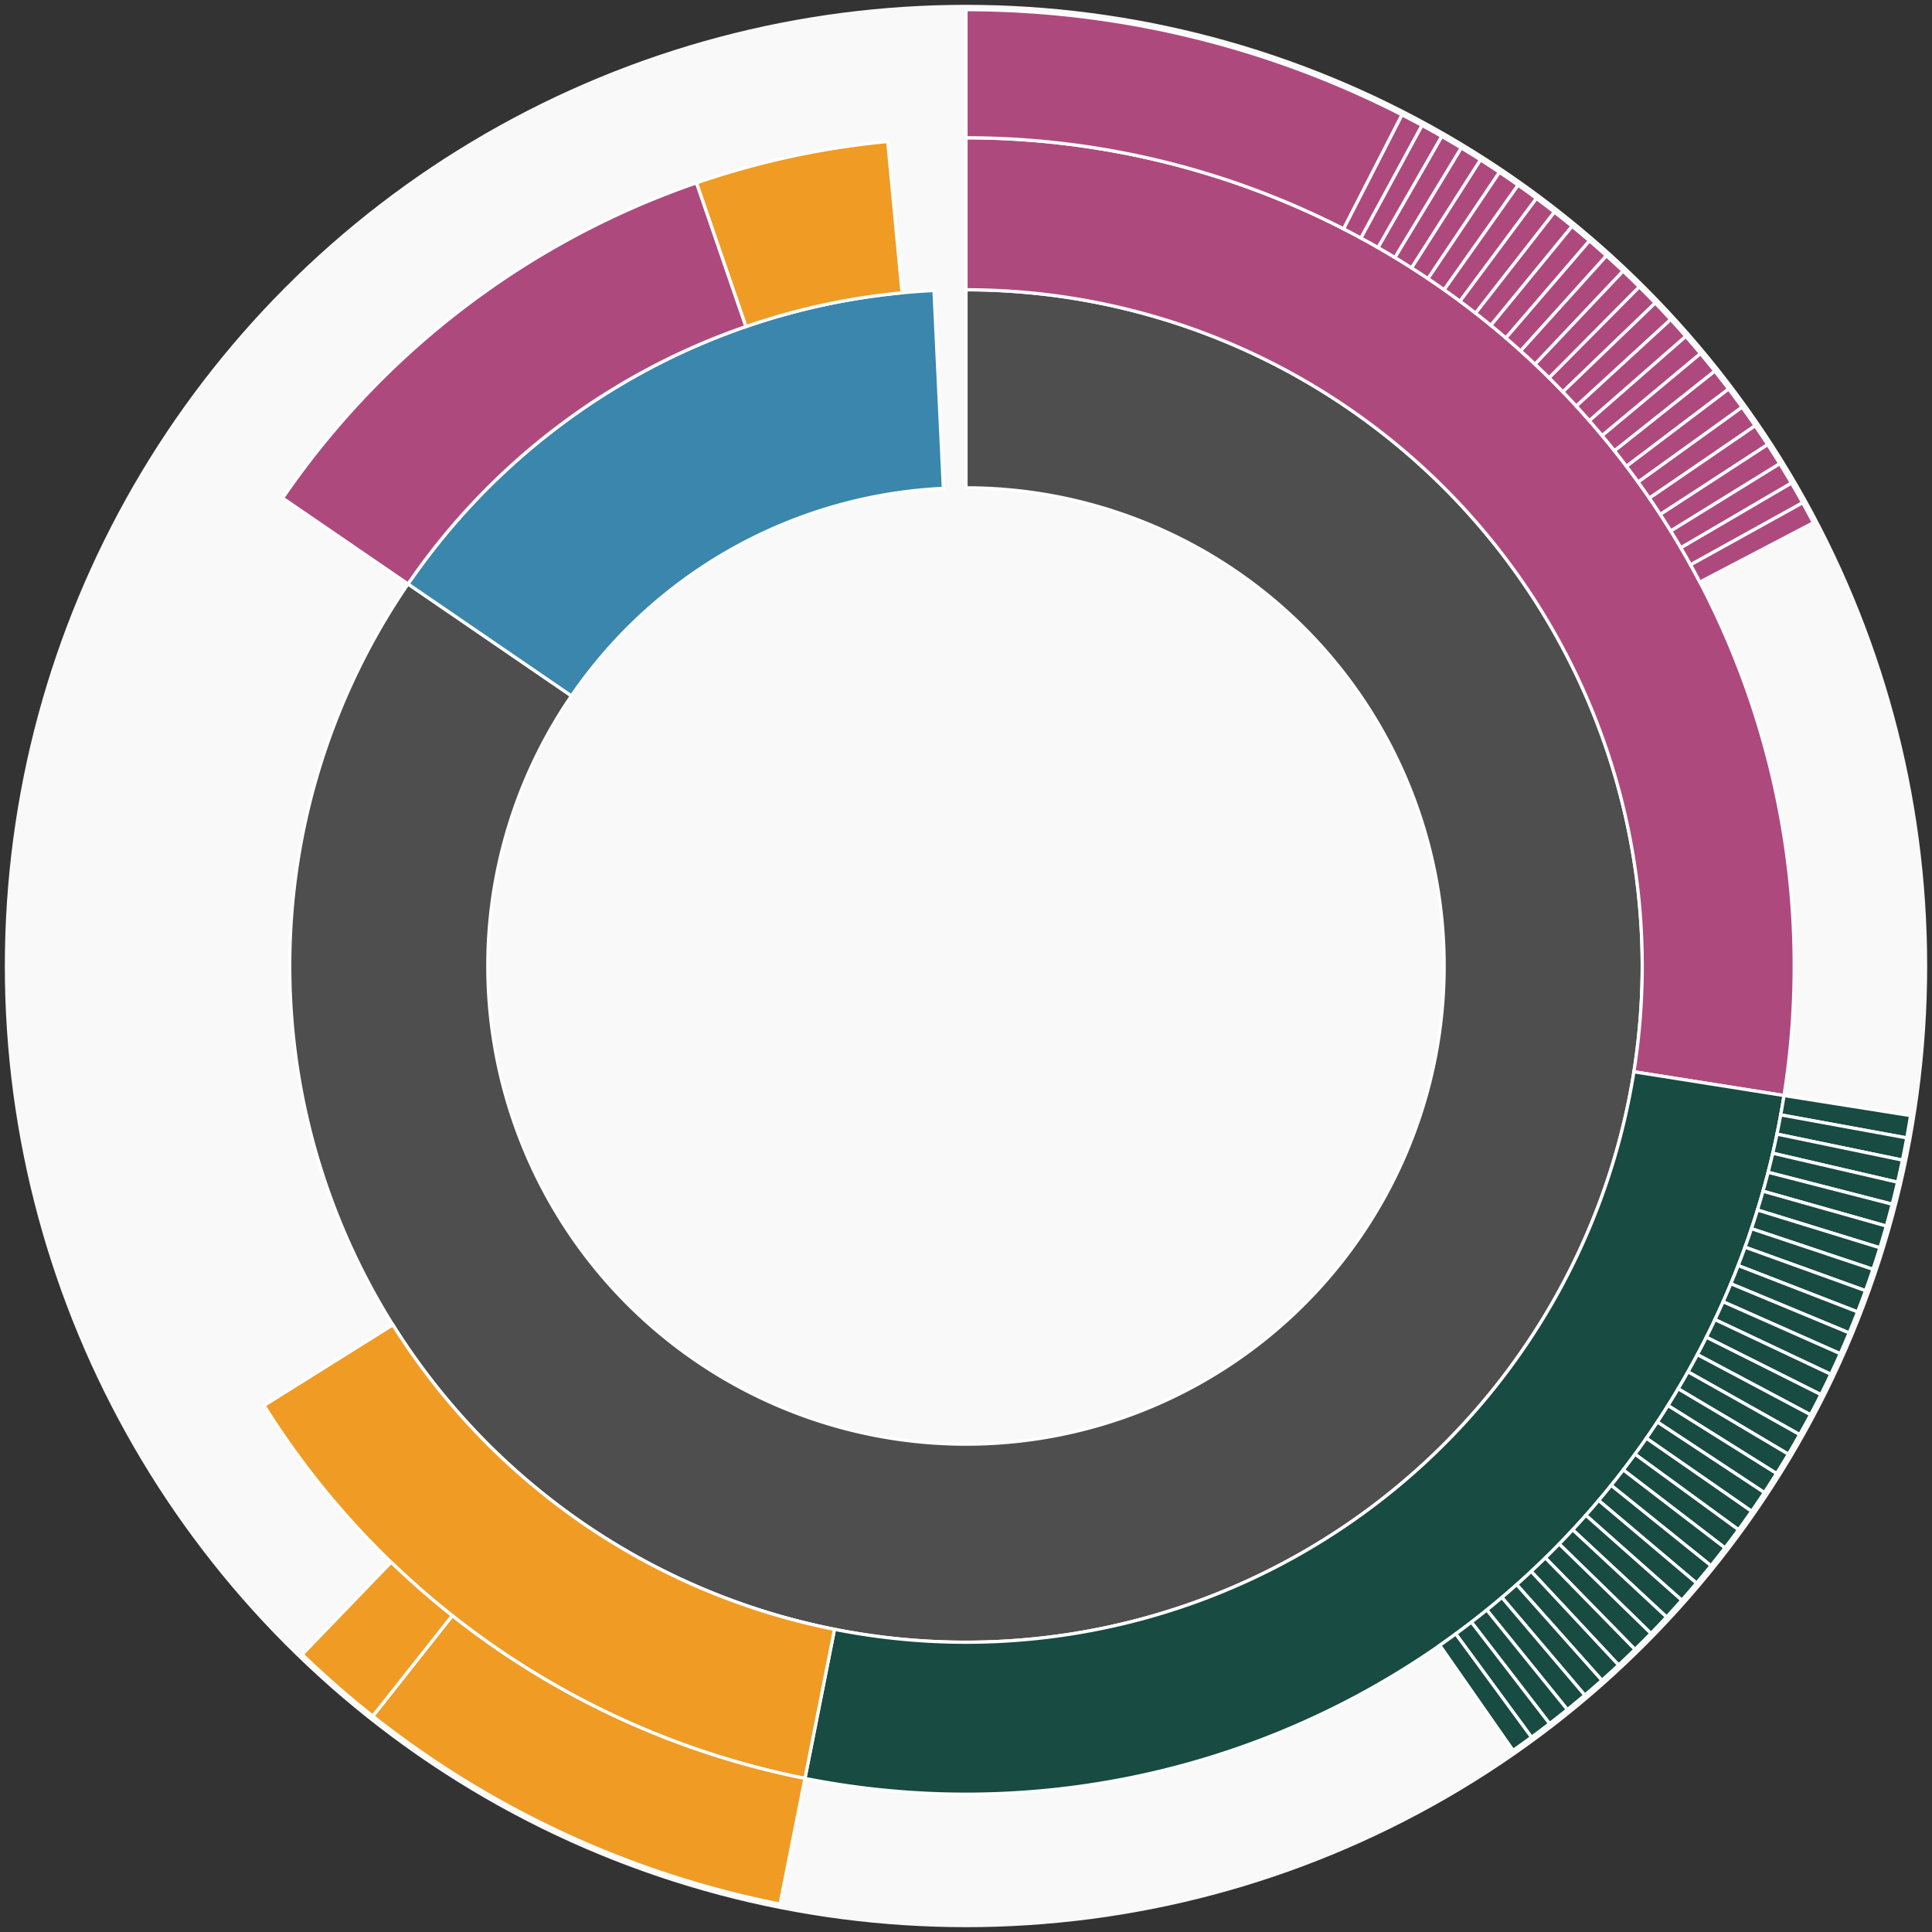 <svg xmlns="http://www.w3.org/2000/svg" width="600" height="600" id="block-7914276"><rect width="100%" height="100%" fill="#333333" stroke="none"/><g id="burst-container" transform="translate(300,300)"><data type="text/json">{"number":7914276,"totalTransactions":49,"totalFunctions":0,"totalFunctionsValue":"0","totalLogs":42,"totalTokenTransfers":42,"tokens":{"0x174bfa6600bf90c885c7c01c7031389ed1461ab9":"0.36507718","0x931abd3732f7eada74190c8f89b46f8ba7103d54":"1588","0xae785cbf3c9670c3e5a5dd0053dec05a4aada688":"2.0687e-14","0x5dab189977f37a58d9f52f3473f49bf5506a9517":"3.1458e-14","0xdac17f958d2ee523a2206206994597c13d831ec7":"1e-11","0x04cd48c02807a5b2443c6e50e274479642c41232":"1000","0x048fe49be32adfc9ed68c37d32b5ec9df17b3603":"564.294","0x0d8775f648430679a709e98d2b0cb6250d2887ef":"58.73239405","0x06012c8cf97bead5deae237070f9587f8e7a266d":"9.95907e-13","0x8bcb64bfda77905398b67af0af084c744e777a20":"142.5","0x6f259637dcd74c767781e37bc6133cd6a68aa161":"4027.5454","0x58b6a8a3302369daec383334672404ee733ab239":"291.163270704337690872","0x8c124ca2bcc831b464771b3b92d1432e99eeecb7":"50"},"totalEther":"24.465060641884913129","totalEtherTxns":10,"newContracts":[],"totalNewContracts":0}</data><circle r="297" style="fill: #f9f9f9; stroke: #f9f9f9; stroke-width: 3; opacity: 1;" id="circle-base"></circle><path display="none" d="M9.093002483669097e-15,-148.5A148.5,148.5,0,1,1,-9.093002483669097e-15,148.5A148.5,148.5,0,1,1,9.093002483669097e-15,-148.5Z" fill-rule="evenodd" id="p-type-root" style="stroke: #fff; opacity: 1;"></path><path d="M1.2859447435097075e-14,-210.011A210.011,210.011,0,1,1,-173.283,-118.649L-122.53,-83.897A148.5,148.5,0,1,0,9.093002483669097e-15,-148.5Z" fill-rule="evenodd" style="fill: #4E4E4E; stroke: #fff; opacity: 1;" id="p-type-data"></path><path d="M-173.283,-118.649A210.011,210.011,0,0,1,-9.938,-209.775L-7.027,-148.334A148.5,148.5,0,0,0,-122.53,-83.897Z" fill-rule="evenodd" style="fill: #3A86AD; stroke: #fff; opacity: 1;" id="p-type-value"></path><path d="M1.5749542295064867e-14,-257.21A257.21,257.21,0,0,1,254.044,40.228L207.426,32.846A210.011,210.011,0,0,0,1.2859447435097075e-14,-210.011Z" fill-rule="evenodd" style="fill: #AE497E; stroke: #fff; opacity: 1;" id="p-type-tokenTransfers"></path><path d="M254.044,40.228A257.21,257.21,0,0,1,-50.016,252.3L-40.838,206.002A210.011,210.011,0,0,0,207.426,32.846Z" fill-rule="evenodd" style="fill: #184B42; stroke: #fff; opacity: 1;" id="p-type-logs"></path><path d="M-50.016,252.3A257.21,257.21,0,0,1,-218.009,136.487L-178.004,111.441A210.011,210.011,0,0,0,-40.838,206.002Z" fill-rule="evenodd" style="fill: #F09B24; stroke: #fff; opacity: 1;" id="p-type-ether"></path><path d="M-212.227,-145.314A257.21,257.21,0,0,1,-83.677,-243.218L-68.322,-198.586A210.011,210.011,0,0,0,-173.283,-118.649Z" fill-rule="evenodd" style="fill: #AE497E; stroke: #fff; opacity: 1;" id="p-type-tokenTransfers"></path><path d="M-83.677,-243.218A257.21,257.21,0,0,1,-24.315,-256.058L-19.853,-209.07A210.011,210.011,0,0,0,-68.322,-198.586Z" fill-rule="evenodd" style="fill: #F09B24; stroke: #fff; opacity: 1;" id="p-type-ether"></path><path d="M1.8186004967338195e-14,-297A297,297,0,0,1,135.411,-264.335L117.269,-228.921A257.21,257.21,0,0,0,1.5749542295064867e-14,-257.21Z" fill-rule="evenodd" style="fill: #AE497E; stroke: #fff; opacity: 1;" id="p-type-tokenTransfers"></path><path d="M135.411,-264.335A297,297,0,0,1,141.629,-261.056L122.654,-226.081A257.21,257.21,0,0,0,117.269,-228.921Z" fill-rule="evenodd" style="fill: #AE497E; stroke: #fff; opacity: 1;" id="p-type-tokenTransfers"></path><path d="M141.629,-261.056A297,297,0,0,1,147.767,-257.631L127.97,-223.115A257.21,257.21,0,0,0,122.654,-226.081Z" fill-rule="evenodd" style="fill: #AE497E; stroke: #fff; opacity: 1;" id="p-type-tokenTransfers"></path><path d="M147.767,-257.631A297,297,0,0,1,153.823,-254.062L133.215,-220.024A257.21,257.21,0,0,0,127.97,-223.115Z" fill-rule="evenodd" style="fill: #AE497E; stroke: #fff; opacity: 1;" id="p-type-tokenTransfers"></path><path d="M153.823,-254.062A297,297,0,0,1,159.793,-250.35L138.385,-216.81A257.21,257.21,0,0,0,133.215,-220.024Z" fill-rule="evenodd" style="fill: #AE497E; stroke: #fff; opacity: 1;" id="p-type-tokenTransfers"></path><path d="M159.793,-250.35A297,297,0,0,1,165.673,-246.499L143.477,-213.474A257.21,257.21,0,0,0,138.385,-216.81Z" fill-rule="evenodd" style="fill: #AE497E; stroke: #fff; opacity: 1;" id="p-type-tokenTransfers"></path><path d="M165.673,-246.499A297,297,0,0,1,171.46,-242.509L148.489,-210.019A257.21,257.21,0,0,0,143.477,-213.474Z" fill-rule="evenodd" style="fill: #AE497E; stroke: #fff; opacity: 1;" id="p-type-tokenTransfers"></path><path d="M171.46,-242.509A297,297,0,0,1,177.151,-238.383L153.418,-206.446A257.21,257.21,0,0,0,148.489,-210.019Z" fill-rule="evenodd" style="fill: #AE497E; stroke: #fff; opacity: 1;" id="p-type-tokenTransfers"></path><path d="M177.151,-238.383A297,297,0,0,1,182.743,-234.124L158.26,-202.757A257.21,257.21,0,0,0,153.418,-206.446Z" fill-rule="evenodd" style="fill: #AE497E; stroke: #fff; opacity: 1;" id="p-type-tokenTransfers"></path><path d="M182.743,-234.124A297,297,0,0,1,188.233,-229.733L163.014,-198.955A257.21,257.21,0,0,0,158.26,-202.757Z" fill-rule="evenodd" style="fill: #AE497E; stroke: #fff; opacity: 1;" id="p-type-tokenTransfers"></path><path d="M188.233,-229.733A297,297,0,0,1,193.617,-225.214L167.677,-195.041A257.21,257.21,0,0,0,163.014,-198.955Z" fill-rule="evenodd" style="fill: #AE497E; stroke: #fff; opacity: 1;" id="p-type-tokenTransfers"></path><path d="M193.617,-225.214A297,297,0,0,1,198.893,-220.569L172.246,-191.018A257.21,257.21,0,0,0,167.677,-195.041Z" fill-rule="evenodd" style="fill: #AE497E; stroke: #fff; opacity: 1;" id="p-type-tokenTransfers"></path><path d="M198.893,-220.569A297,297,0,0,1,204.057,-215.8L176.719,-186.888A257.21,257.21,0,0,0,172.246,-191.018Z" fill-rule="evenodd" style="fill: #AE497E; stroke: #fff; opacity: 1;" id="p-type-tokenTransfers"></path><path d="M204.057,-215.8A297,297,0,0,1,209.107,-210.91L181.092,-182.654A257.21,257.21,0,0,0,176.719,-186.888Z" fill-rule="evenodd" style="fill: #AE497E; stroke: #fff; opacity: 1;" id="p-type-tokenTransfers"></path><path d="M209.107,-210.91A297,297,0,0,1,214.04,-205.903L185.364,-178.317A257.21,257.21,0,0,0,181.092,-182.654Z" fill-rule="evenodd" style="fill: #AE497E; stroke: #fff; opacity: 1;" id="p-type-tokenTransfers"></path><path d="M214.04,-205.903A297,297,0,0,1,218.853,-200.779L189.532,-173.88A257.21,257.21,0,0,0,185.364,-178.317Z" fill-rule="evenodd" style="fill: #AE497E; stroke: #fff; opacity: 1;" id="p-type-tokenTransfers"></path><path d="M218.853,-200.779A297,297,0,0,1,223.543,-195.544L193.594,-169.346A257.21,257.21,0,0,0,189.532,-173.88Z" fill-rule="evenodd" style="fill: #AE497E; stroke: #fff; opacity: 1;" id="p-type-tokenTransfers"></path><path d="M223.543,-195.544A297,297,0,0,1,228.109,-190.198L197.548,-164.717A257.21,257.21,0,0,0,193.594,-169.346Z" fill-rule="evenodd" style="fill: #AE497E; stroke: #fff; opacity: 1;" id="p-type-tokenTransfers"></path><path d="M228.109,-190.198A297,297,0,0,1,232.546,-184.747L201.391,-159.995A257.21,257.21,0,0,0,197.548,-164.717Z" fill-rule="evenodd" style="fill: #AE497E; stroke: #fff; opacity: 1;" id="p-type-tokenTransfers"></path><path d="M232.546,-184.747A297,297,0,0,1,236.853,-179.192L205.121,-155.184A257.21,257.21,0,0,0,201.391,-159.995Z" fill-rule="evenodd" style="fill: #AE497E; stroke: #fff; opacity: 1;" id="p-type-tokenTransfers"></path><path d="M236.853,-179.192A297,297,0,0,1,241.028,-173.536L208.736,-150.287A257.21,257.21,0,0,0,205.121,-155.184Z" fill-rule="evenodd" style="fill: #AE497E; stroke: #fff; opacity: 1;" id="p-type-tokenTransfers"></path><path d="M241.028,-173.536A297,297,0,0,1,245.067,-167.783L212.234,-145.304A257.21,257.21,0,0,0,208.736,-150.287Z" fill-rule="evenodd" style="fill: #AE497E; stroke: #fff; opacity: 1;" id="p-type-tokenTransfers"></path><path d="M245.067,-167.783A297,297,0,0,1,248.969,-161.936L215.614,-140.241A257.21,257.21,0,0,0,212.234,-145.304Z" fill-rule="evenodd" style="fill: #AE497E; stroke: #fff; opacity: 1;" id="p-type-tokenTransfers"></path><path d="M248.969,-161.936A297,297,0,0,1,252.732,-155.999L218.872,-135.099A257.21,257.21,0,0,0,215.614,-140.241Z" fill-rule="evenodd" style="fill: #AE497E; stroke: #fff; opacity: 1;" id="p-type-tokenTransfers"></path><path d="M252.732,-155.999A297,297,0,0,1,256.353,-149.974L222.008,-129.881A257.21,257.21,0,0,0,218.872,-135.099Z" fill-rule="evenodd" style="fill: #AE497E; stroke: #fff; opacity: 1;" id="p-type-tokenTransfers"></path><path d="M256.353,-149.974A297,297,0,0,1,259.83,-143.865L225.02,-124.591A257.21,257.21,0,0,0,222.008,-129.881Z" fill-rule="evenodd" style="fill: #AE497E; stroke: #fff; opacity: 1;" id="p-type-tokenTransfers"></path><path d="M259.83,-143.865A297,297,0,0,1,263.162,-137.675L227.905,-119.23A257.21,257.21,0,0,0,225.02,-124.591Z" fill-rule="evenodd" style="fill: #AE497E; stroke: #fff; opacity: 1;" id="p-type-tokenTransfers"></path><path d="M293.345,46.451A297,297,0,0,1,292.164,53.38L253.021,46.229A257.21,257.21,0,0,0,254.044,40.228Z" fill-rule="evenodd" style="fill: #184B42; stroke: #fff; opacity: 1;" id="p-type-logs"></path><path d="M292.164,53.38A297,297,0,0,1,290.818,60.28L251.856,52.204A257.21,257.21,0,0,0,253.021,46.229Z" fill-rule="evenodd" style="fill: #184B42; stroke: #fff; opacity: 1;" id="p-type-logs"></path><path d="M290.818,60.28A297,297,0,0,1,289.31,67.146L250.55,58.15A257.21,257.21,0,0,0,251.856,52.204Z" fill-rule="evenodd" style="fill: #184B42; stroke: #fff; opacity: 1;" id="p-type-logs"></path><path d="M289.31,67.146A297,297,0,0,1,287.64,73.974L249.104,64.063A257.21,257.21,0,0,0,250.55,58.15Z" fill-rule="evenodd" style="fill: #184B42; stroke: #fff; opacity: 1;" id="p-type-logs"></path><path d="M287.64,73.974A297,297,0,0,1,285.809,80.76L247.518,69.94A257.21,257.21,0,0,0,249.104,64.063Z" fill-rule="evenodd" style="fill: #184B42; stroke: #fff; opacity: 1;" id="p-type-logs"></path><path d="M285.809,80.76A297,297,0,0,1,283.818,87.502L245.793,75.779A257.21,257.21,0,0,0,247.518,69.94Z" fill-rule="evenodd" style="fill: #184B42; stroke: #fff; opacity: 1;" id="p-type-logs"></path><path d="M283.818,87.502A297,297,0,0,1,281.667,94.194L243.931,81.574A257.21,257.21,0,0,0,245.793,75.779Z" fill-rule="evenodd" style="fill: #184B42; stroke: #fff; opacity: 1;" id="p-type-logs"></path><path d="M281.667,94.194A297,297,0,0,1,279.359,100.834L241.932,87.324A257.21,257.21,0,0,0,243.931,81.574Z" fill-rule="evenodd" style="fill: #184B42; stroke: #fff; opacity: 1;" id="p-type-logs"></path><path d="M279.359,100.834A297,297,0,0,1,276.895,107.417L239.798,93.026A257.21,257.21,0,0,0,241.932,87.324Z" fill-rule="evenodd" style="fill: #184B42; stroke: #fff; opacity: 1;" id="p-type-logs"></path><path d="M276.895,107.417A297,297,0,0,1,274.275,113.94L237.529,98.675A257.21,257.21,0,0,0,239.798,93.026Z" fill-rule="evenodd" style="fill: #184B42; stroke: #fff; opacity: 1;" id="p-type-logs"></path><path d="M274.275,113.94A297,297,0,0,1,271.502,120.399L235.127,104.268A257.21,257.21,0,0,0,237.529,98.675Z" fill-rule="evenodd" style="fill: #184B42; stroke: #fff; opacity: 1;" id="p-type-logs"></path><path d="M271.502,120.399A297,297,0,0,1,268.576,126.791L232.594,109.804A257.21,257.21,0,0,0,235.127,104.268Z" fill-rule="evenodd" style="fill: #184B42; stroke: #fff; opacity: 1;" id="p-type-logs"></path><path d="M268.576,126.791A297,297,0,0,1,265.5,133.111L229.93,115.278A257.21,257.21,0,0,0,232.594,109.804Z" fill-rule="evenodd" style="fill: #184B42; stroke: #fff; opacity: 1;" id="p-type-logs"></path><path d="M265.5,133.111A297,297,0,0,1,262.276,139.357L227.137,120.687A257.21,257.21,0,0,0,229.93,115.278Z" fill-rule="evenodd" style="fill: #184B42; stroke: #fff; opacity: 1;" id="p-type-logs"></path><path d="M262.276,139.357A297,297,0,0,1,258.904,145.525L224.218,126.029A257.21,257.21,0,0,0,227.137,120.687Z" fill-rule="evenodd" style="fill: #184B42; stroke: #fff; opacity: 1;" id="p-type-logs"></path><path d="M258.904,145.525A297,297,0,0,1,255.388,151.612L221.172,131.3A257.21,257.21,0,0,0,224.218,126.029Z" fill-rule="evenodd" style="fill: #184B42; stroke: #fff; opacity: 1;" id="p-type-logs"></path><path d="M255.388,151.612A297,297,0,0,1,251.728,157.613L218.003,136.497A257.21,257.21,0,0,0,221.172,131.3Z" fill-rule="evenodd" style="fill: #184B42; stroke: #fff; opacity: 1;" id="p-type-logs"></path><path d="M251.728,157.613A297,297,0,0,1,247.927,163.527L214.711,141.618A257.21,257.21,0,0,0,218.003,136.497Z" fill-rule="evenodd" style="fill: #184B42; stroke: #fff; opacity: 1;" id="p-type-logs"></path><path d="M247.927,163.527A297,297,0,0,1,243.988,169.348L211.3,146.66A257.21,257.21,0,0,0,214.711,141.618Z" fill-rule="evenodd" style="fill: #184B42; stroke: #fff; opacity: 1;" id="p-type-logs"></path><path d="M243.988,169.348A297,297,0,0,1,239.912,175.075L207.77,151.62A257.21,257.21,0,0,0,211.3,146.66Z" fill-rule="evenodd" style="fill: #184B42; stroke: #fff; opacity: 1;" id="p-type-logs"></path><path d="M239.912,175.075A297,297,0,0,1,235.701,180.704L204.123,156.494A257.21,257.21,0,0,0,207.77,151.62Z" fill-rule="evenodd" style="fill: #184B42; stroke: #fff; opacity: 1;" id="p-type-logs"></path><path d="M235.701,180.704A297,297,0,0,1,231.359,186.232L200.362,161.281A257.21,257.21,0,0,0,204.123,156.494Z" fill-rule="evenodd" style="fill: #184B42; stroke: #fff; opacity: 1;" id="p-type-logs"></path><path d="M231.359,186.232A297,297,0,0,1,226.886,191.655L196.489,165.978A257.21,257.21,0,0,0,200.362,161.281Z" fill-rule="evenodd" style="fill: #184B42; stroke: #fff; opacity: 1;" id="p-type-logs"></path><path d="M226.886,191.655A297,297,0,0,1,222.287,196.971L192.506,170.582A257.21,257.21,0,0,0,196.489,165.978Z" fill-rule="evenodd" style="fill: #184B42; stroke: #fff; opacity: 1;" id="p-type-logs"></path><path d="M222.287,196.971A297,297,0,0,1,217.563,202.176L188.415,175.09A257.21,257.21,0,0,0,192.506,170.582Z" fill-rule="evenodd" style="fill: #184B42; stroke: #fff; opacity: 1;" id="p-type-logs"></path><path d="M217.563,202.176A297,297,0,0,1,212.718,207.268L184.219,179.5A257.21,257.21,0,0,0,188.415,175.09Z" fill-rule="evenodd" style="fill: #184B42; stroke: #fff; opacity: 1;" id="p-type-logs"></path><path d="M212.718,207.268A297,297,0,0,1,207.753,212.245L179.919,183.809A257.21,257.21,0,0,0,184.219,179.5Z" fill-rule="evenodd" style="fill: #184B42; stroke: #fff; opacity: 1;" id="p-type-logs"></path><path d="M207.753,212.245A297,297,0,0,1,202.672,217.102L175.519,188.016A257.21,257.21,0,0,0,179.919,183.809Z" fill-rule="evenodd" style="fill: #184B42; stroke: #fff; opacity: 1;" id="p-type-logs"></path><path d="M202.672,217.102A297,297,0,0,1,197.477,221.838L171.02,192.117A257.21,257.21,0,0,0,175.519,188.016Z" fill-rule="evenodd" style="fill: #184B42; stroke: #fff; opacity: 1;" id="p-type-logs"></path><path d="M197.477,221.838A297,297,0,0,1,192.171,226.449L166.425,196.111A257.21,257.21,0,0,0,171.02,192.117Z" fill-rule="evenodd" style="fill: #184B42; stroke: #fff; opacity: 1;" id="p-type-logs"></path><path d="M192.171,226.449A297,297,0,0,1,186.758,230.934L161.738,199.994A257.21,257.21,0,0,0,166.425,196.111Z" fill-rule="evenodd" style="fill: #184B42; stroke: #fff; opacity: 1;" id="p-type-logs"></path><path d="M186.758,230.934A297,297,0,0,1,181.241,235.289L156.959,203.766A257.21,257.21,0,0,0,161.738,199.994Z" fill-rule="evenodd" style="fill: #184B42; stroke: #fff; opacity: 1;" id="p-type-logs"></path><path d="M181.241,235.289A297,297,0,0,1,175.622,239.512L152.093,207.424A257.21,257.21,0,0,0,156.959,203.766Z" fill-rule="evenodd" style="fill: #184B42; stroke: #fff; opacity: 1;" id="p-type-logs"></path><path d="M175.622,239.512A297,297,0,0,1,169.904,243.601L147.141,210.965A257.21,257.21,0,0,0,152.093,207.424Z" fill-rule="evenodd" style="fill: #184B42; stroke: #fff; opacity: 1;" id="p-type-logs"></path><path d="M-57.753,291.331A297,297,0,0,1,-184.227,232.958L-159.546,201.747A257.21,257.21,0,0,0,-50.016,252.3Z" fill-rule="evenodd" style="fill: #F09B24; stroke: #fff; opacity: 1;" id="p-type-ether"></path><path d="M-184.227,232.958A297,297,0,0,1,-206.154,213.798L-178.534,185.155A257.21,257.21,0,0,0,-159.546,201.747Z" fill-rule="evenodd" style="fill: #F09B24; stroke: #fff; opacity: 1;" id="p-type-ether"></path></g></svg>
